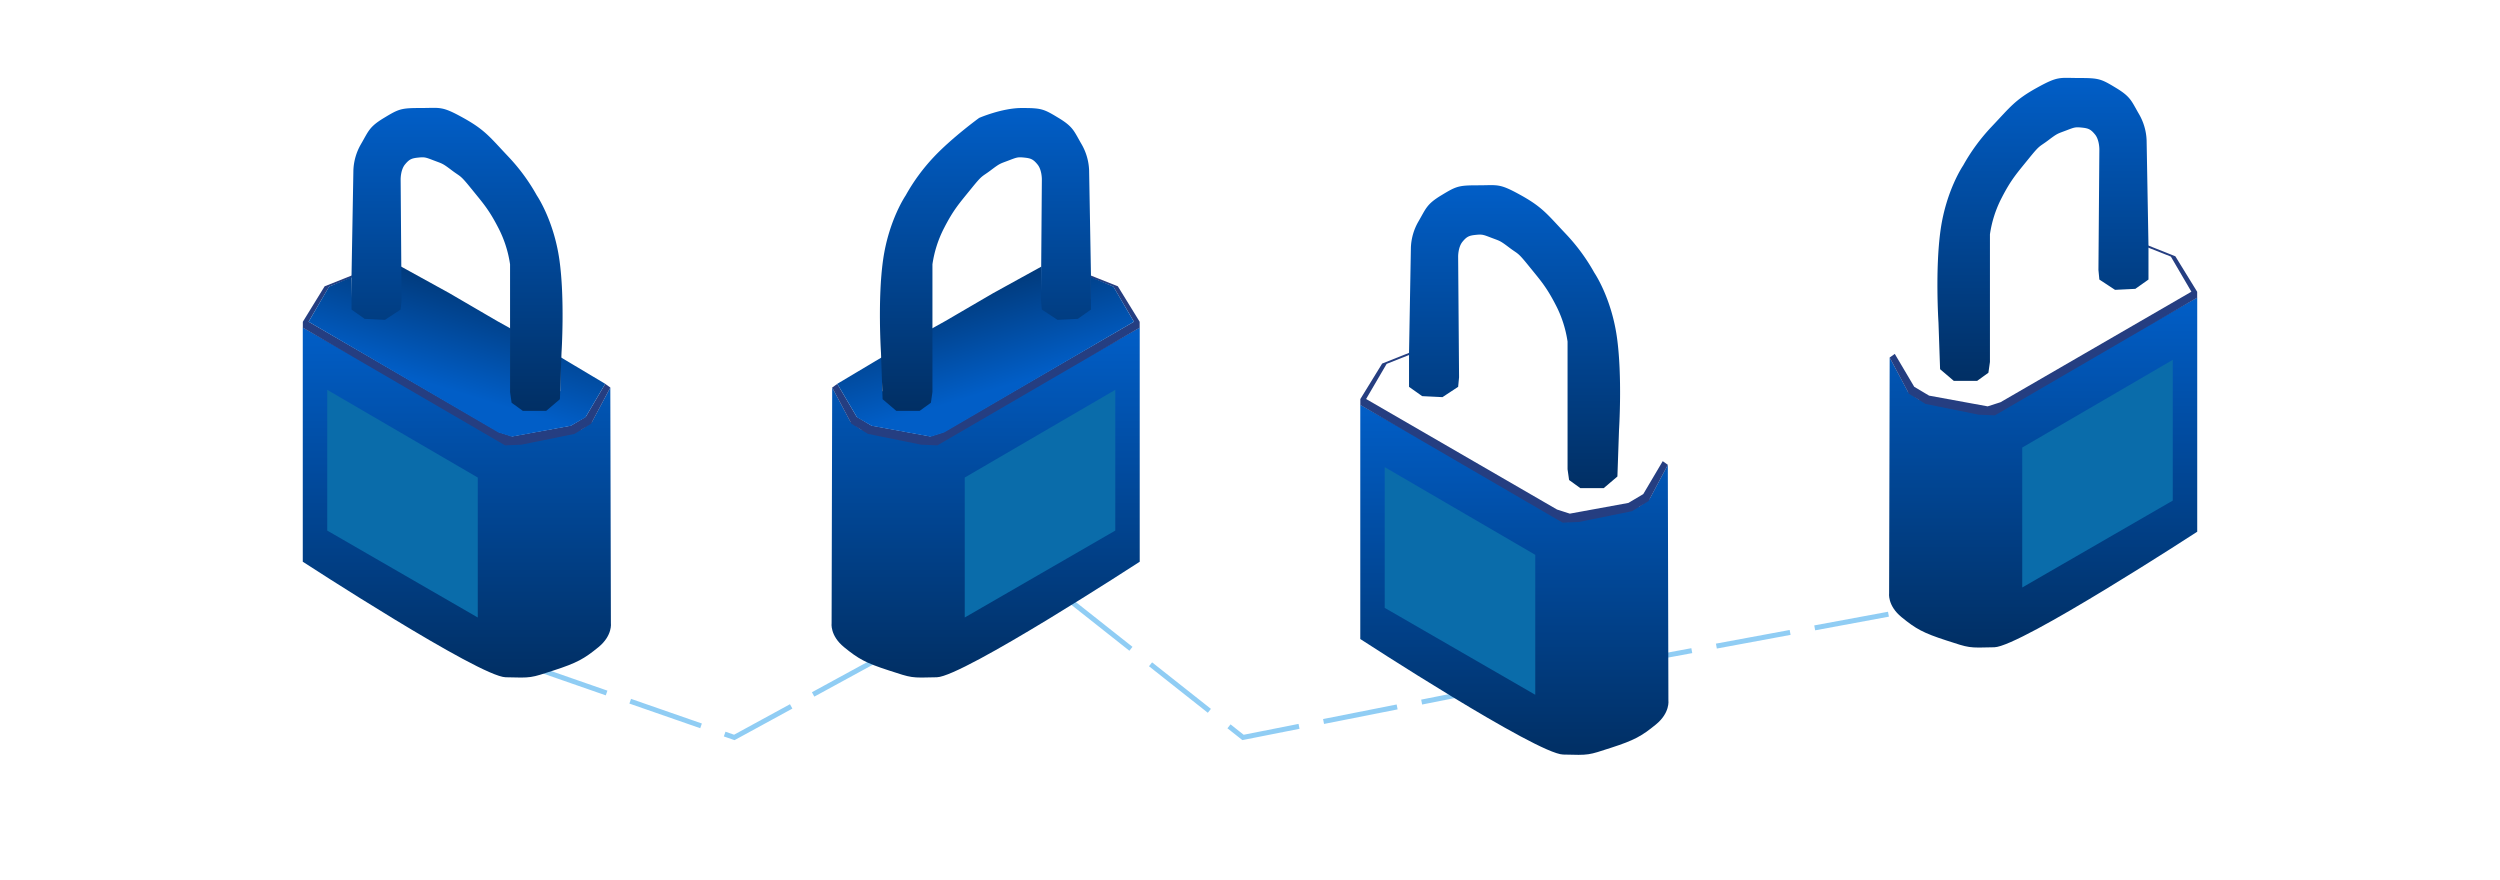 <svg xmlns="http://www.w3.org/2000/svg" xmlns:xlink="http://www.w3.org/1999/xlink" width="2000" height="704" viewBox="0 0 2000 704">
  <defs>
    <linearGradient id="linear-gradient" x1="0.5" x2="0.5" y2="1" gradientUnits="objectBoundingBox">
      <stop offset="0" stop-color="#015ec7"/>
      <stop offset="1" stop-color="#012f64"/>
    </linearGradient>
    <linearGradient id="linear-gradient-2" x1="0.053" y1="0.5" x2="0.401" y2="-0.151" xlink:href="#linear-gradient"/>
    <linearGradient id="linear-gradient-5" x1="0.947" y1="0.5" x2="0.599" y2="-0.151" xlink:href="#linear-gradient"/>
    <clipPath id="clip-vesting">
      <rect width="2000" height="704"/>
    </clipPath>
  </defs>
  <g id="vesting" clip-path="url(#clip-vesting)">
    <g id="Gruppe_16" data-name="Gruppe 16" transform="translate(12 -224)">
      <g id="Gruppe_11" data-name="Gruppe 11" transform="translate(22.5 13.217)">
        <path id="Pfad_40" data-name="Pfad 40" d="M2458.554,596.812l234.388,81.556,240.829-131.382,166.15,131.382,228.716-45.275,347.594-64.425" transform="translate(-2140 122.361)" fill="none" stroke="#90cdf4" stroke-width="4" stroke-dasharray="60 20"/>
      </g>
      <g id="Gruppe_12" data-name="Gruppe 12" transform="translate(-6 14)">
        <g id="Gruppe_7" data-name="Gruppe 7" transform="translate(-102.708 -155.727)">
          <path id="Pfad_36" data-name="Pfad 36" d="M2478.931,815.111s141.105,91.834,162.277,92.425,19.867.559,38.426-5.457,24.368-9.265,35.811-18.608,9.977-19.248,9.977-19.248l-.461-188.471-14.611,27.338-8.2,5.988-57.091,12.508-166.127-93.806Z" transform="translate(-2140)" fill="url(#linear-gradient)"/>
          <path id="Pfad_37" data-name="Pfad 37" d="M2518.27,586.048l-21.839,8.7-17.46,28.4v4.747L2640.8,722.028l12.978-.548,42.551-8.629,13.261-8.129,15.393-28.96-4.1-2.945-15.563,26.339-11.881,7.07-46.881,8.581-10.247-3.3L2483.594,623.1l16.419-28.093,18.257-7.237v.674" transform="translate(-2140)" fill="#253e81"/>
          <path id="Pfad_38" data-name="Pfad 38" d="M2684.883,651.319l36.007,21.468L2705.1,699.6l-11.772,6.8-47.3,8.676-10.734-3.395-151.7-88.564,16.386-28.139,17.936-7.5.4,17.233c6.208,17.694,21.892,19.758,39.158-1.921V578.921l38.754,21.355,38.183,22.269,11,6.119V678.9l39.467-.194Z" transform="translate(-2140)" fill="url(#linear-gradient-2)"/>
          <path id="Pfad_39" data-name="Pfad 39" d="M2685.914,647.992s2.8-42.95-1.706-74.561-18.036-51.348-18.036-51.348a153.823,153.823,0,0,0-22.772-31.035c-14.7-15.51-18.5-21.275-36.022-31s-18.185-7.914-34.055-7.914-17.458.68-29.423,7.914-12.318,10.555-18.438,21.023a44.993,44.993,0,0,0-6.04,20.847l-1.493,84.511v26.93l10.521,7.443,16.234.8,12.542-8.243.733-7.65-.733-96.449s-.11-7.549,3.447-11.92,5.552-5.025,10.778-5.563,5.962-.1,12.616,2.431,6.572,2.091,14,7.711,6.341,3.173,15.705,14.768,14.005,16.5,21.751,31.614a92.181,92.181,0,0,1,9.233,28.861V679.3l1.227,8.611,9.019,6.517h18.659l10.971-9.343Z" transform="translate(-2140)" fill="url(#linear-gradient)"/>
        </g>
        <path id="Pfad_41" data-name="Pfad 41" d="M2390.755,516.87l120.424,70.161V698.992l-120.424-69.527Z" transform="translate(-2134.972 5)" fill="#0a6caa"/>
      </g>
      <g id="Gruppe_13" data-name="Gruppe 13" transform="translate(653.224 310.268)">
        <g id="Gruppe_7-2" data-name="Gruppe 7" transform="translate(0)">
          <path id="Pfad_36-2" data-name="Pfad 36" d="M2725.484,815.111s-141.105,91.834-162.277,92.425-19.867.559-38.426-5.457-24.368-9.265-35.812-18.608-9.977-19.248-9.977-19.248l.461-188.471,14.611,27.338,8.2,5.988,57.091,12.508,166.127-93.806Z" transform="translate(-2478.931 -451.995)" fill="url(#linear-gradient)"/>
          <path id="Pfad_37-2" data-name="Pfad 37" d="M2685.683,586.048l21.839,8.7,17.46,28.4v4.747l-161.827,94.133-12.978-.548-42.551-8.629-13.261-8.129-15.393-28.96,4.1-2.945,15.563,26.339,11.881,7.07,46.881,8.581,10.247-3.3L2720.359,623.1l-16.419-28.093-18.257-7.237v.674" transform="translate(-2478.469 -451.995)" fill="#253e81"/>
          <path id="Pfad_38-2" data-name="Pfad 38" d="M2519.6,651.319l-36.008,21.468,15.793,26.817,11.772,6.8,47.3,8.676,10.734-3.395,151.7-88.564L2704.5,594.986l-17.936-7.5-.4,17.233c-6.208,17.694-21.892,19.758-39.158-1.921V578.921l-38.754,21.355-38.183,22.269-11,6.119V678.9l-39.467-.194Z" transform="translate(-2478.998 -451.995)" fill="url(#linear-gradient-5)"/>
          <path id="Pfad_39-2" data-name="Pfad 39" d="M2518.791,647.992s-2.8-42.95,1.706-74.561,18.036-51.348,18.036-51.348a153.823,153.823,0,0,1,22.772-31.035c14.7-15.51,36.022-31,36.022-31s18.185-7.914,34.055-7.914,17.458.68,29.423,7.914,12.318,10.555,18.438,21.023a44.993,44.993,0,0,1,6.04,20.847l1.493,84.511v26.93l-10.521,7.443-16.234.8-12.542-8.243-.733-7.65.733-96.449s.11-7.549-3.447-11.92-5.552-5.025-10.778-5.563-5.962-.1-12.616,2.431-6.572,2.091-14,7.711-6.341,3.173-15.705,14.768-14.005,16.5-21.751,31.614a92.181,92.181,0,0,0-9.233,28.861V679.3l-1.227,8.611-9.019,6.517h-18.659l-10.971-9.343Z" transform="translate(-2479.221 -451.995)" fill="url(#linear-gradient)"/>
        </g>
        <path id="Pfad_41-2" data-name="Pfad 41" d="M2511.18,516.87l-120.424,70.161V698.992l120.424-69.527Z" transform="translate(-2284.186 -291.268)" fill="#0a6caa"/>
      </g>
      <g id="Gruppe_14" data-name="Gruppe 14" transform="translate(1076.224 372.099)">
        <g id="Gruppe_7-3" data-name="Gruppe 7" transform="translate(0)">
          <path id="Pfad_36-3" data-name="Pfad 36" d="M2478.931,815.111s141.105,91.834,162.277,92.425,19.867.559,38.426-5.457,24.368-9.265,35.812-18.608,9.977-19.248,9.977-19.248l-.461-188.471-14.611,27.338-8.2,5.988-57.091,12.508-166.127-93.806Z" transform="translate(-2478.931 -451.995)" fill="url(#linear-gradient)"/>
          <path id="Pfad_37-3" data-name="Pfad 37" d="M2518.27,586.048l-21.839,8.7-17.46,28.4v4.747L2640.8,722.028l12.978-.548,42.551-8.629,13.261-8.129,15.393-28.96-4.1-2.945-15.563,26.339-11.881,7.07-46.881,8.581-10.247-3.3L2483.594,623.1l16.419-28.093,18.257-7.237v.674" transform="translate(-2478.931 -451.995)" fill="#253e81"/>
          <path id="Pfad_38-3" data-name="Pfad 38" d="M2684.883,651.319l36.008,21.468L2705.1,699.6l-11.772,6.8-47.3,8.676-10.734-3.395-151.7-88.564,16.386-28.139,17.936-7.5.4,17.233c6.208,17.694,21.892,19.758,39.158-1.921V578.921l38.754,21.355,38.183,22.269,11,6.119V678.9l39.467-.194Z" transform="translate(-2478.931 -451.995)" fill="url(#linear-gradient-2)"/>
          <path id="Pfad_39-3" data-name="Pfad 39" d="M2685.914,647.992s2.8-42.95-1.706-74.561-18.036-51.348-18.036-51.348a153.822,153.822,0,0,0-22.772-31.035c-14.7-15.51-18.5-21.275-36.022-31s-18.185-7.914-34.055-7.914-17.458.68-29.423,7.914-12.318,10.555-18.438,21.023a44.993,44.993,0,0,0-6.04,20.847l-1.493,84.511v26.93l10.521,7.443,16.234.8,12.542-8.243.733-7.65-.733-96.449s-.11-7.549,3.447-11.92,5.552-5.025,10.778-5.563,5.962-.1,12.616,2.431,6.572,2.091,14,7.711,6.341,3.173,15.705,14.768,14.005,16.5,21.751,31.614a92.181,92.181,0,0,1,9.233,28.861V679.3l1.227,8.611,9.019,6.517h18.659l10.971-9.343Z" transform="translate(-2478.932 -451.995)" fill="url(#linear-gradient)"/>
        </g>
        <path id="Pfad_41-3" data-name="Pfad 41" d="M2390.755,516.87l120.424,70.161V698.992l-120.424-69.527Z" transform="translate(-2371.196 -291.268)" fill="#0a6caa"/>
      </g>
      <g id="Gruppe_15" data-name="Gruppe 15" transform="translate(1499.224 286.268)">
        <g id="Gruppe_7-4" data-name="Gruppe 7" transform="translate(0)">
          <path id="Pfad_36-4" data-name="Pfad 36" d="M2725.484,815.111s-141.105,91.834-162.277,92.425-19.867.559-38.426-5.457-24.368-9.265-35.812-18.608-9.977-19.248-9.977-19.248l.461-188.471,14.611,27.338,8.2,5.988,57.091,12.508,166.127-93.806Z" transform="translate(-2478.931 -451.995)" fill="url(#linear-gradient)"/>
          <path id="Pfad_37-4" data-name="Pfad 37" d="M2685.683,586.048l21.839,8.7,17.46,28.4v4.747l-161.827,94.133-12.978-.548-42.551-8.629-13.261-8.129-15.393-28.96,4.1-2.945,15.563,26.339,11.881,7.07,46.881,8.581,10.247-3.3L2720.359,623.1l-16.419-28.093-18.257-7.237v.674" transform="translate(-2478.469 -451.995)" fill="#253e81"/>
          <path id="Pfad_38-4" data-name="Pfad 38" d="M2519.6,651.319l-36.008,21.468,15.793,26.817,11.772,6.8,47.3,8.676,10.734-3.395,151.7-88.564L2704.5,594.986l-17.936-7.5-.4,17.233c-6.208,17.694-21.892,19.758-39.158-1.921V578.921l-38.754,21.355-38.183,22.269-11,6.119V678.9l-39.467-.194Z" transform="translate(-2478.998 -451.995)" fill="url(#linear-gradient-5)"/>
          <path id="Pfad_39-4" data-name="Pfad 39" d="M2518.791,647.992s-2.8-42.95,1.706-74.561,18.036-51.348,18.036-51.348a153.823,153.823,0,0,1,22.772-31.035c14.7-15.51,18.5-21.275,36.022-31s18.185-7.914,34.055-7.914,17.458.68,29.423,7.914,12.318,10.555,18.438,21.023a44.993,44.993,0,0,1,6.04,20.847l1.493,84.511v26.93l-10.521,7.443-16.234.8-12.542-8.243-.733-7.65.733-96.449s.11-7.549-3.447-11.92-5.552-5.025-10.778-5.563-5.962-.1-12.616,2.431-6.572,2.091-14,7.711-6.341,3.173-15.705,14.768-14.005,16.5-21.751,31.614a92.181,92.181,0,0,0-9.233,28.861V679.3l-1.227,8.611-9.019,6.517h-18.659l-10.971-9.343Z" transform="translate(-2479.221 -451.995)" fill="url(#linear-gradient)"/>
        </g>
        <path id="Pfad_41-4" data-name="Pfad 41" d="M2511.18,516.87l-120.424,70.161V698.992l120.424-69.527Z" transform="translate(-2284.186 -291.268)" fill="#0a6caa"/>
      </g>
    </g>
  </g>
</svg>
